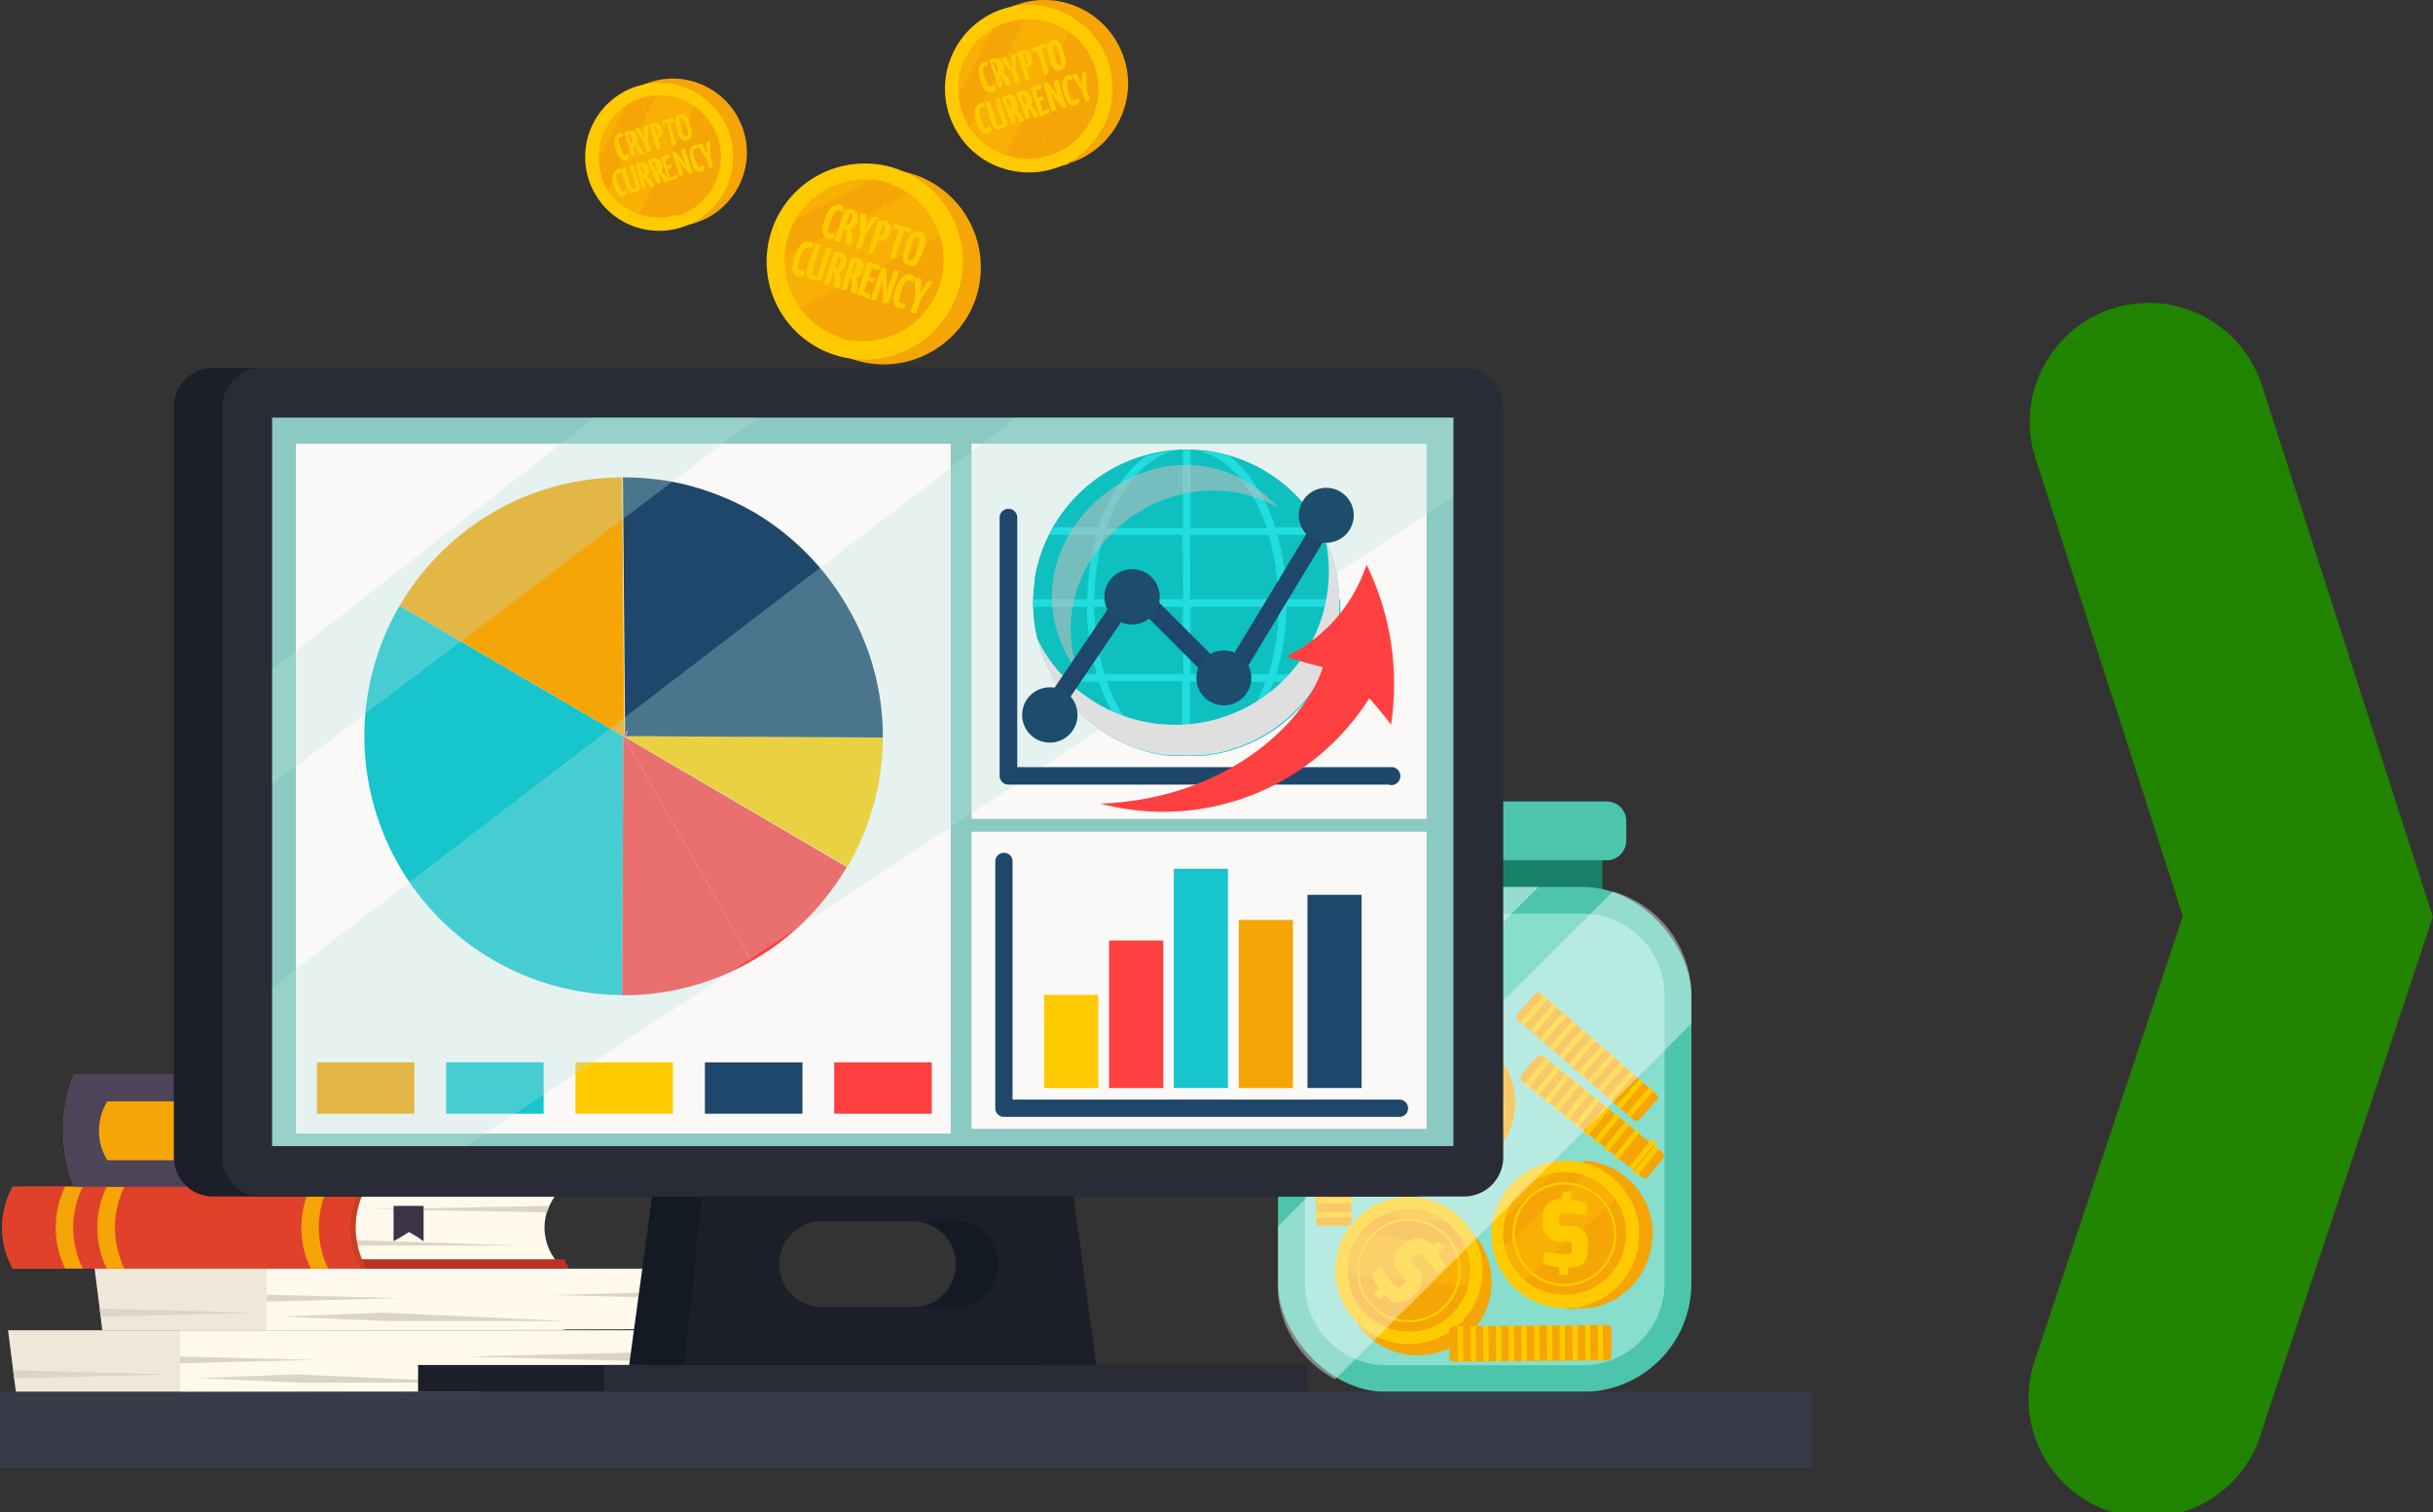 <svg xmlns="http://www.w3.org/2000/svg" xmlns:xlink="http://www.w3.org/1999/xlink" viewBox="0 0 124.01 77.1"><rect x="0" y="0" width="124.01" height="77.1" fill="#333333" stroke="none"/><defs><style>.cls-1{fill:none;}.cls-2{isolation:isolate;}.cls-3{fill:#218400;}.cls-4{fill:#bc3122;}.cls-5{fill:#fff9ed;}.cls-6{mix-blend-mode:multiply;}.cls-7{clip-path:url(#clip-path);}.cls-8{fill:#dcd4c4;}.cls-9{clip-path:url(#clip-path-2);}.cls-10{fill:#c93f24;}.cls-11{fill:#ea522d;}.cls-12{fill:#e0412b;}.cls-13{fill:#f5a505;}.cls-14{fill:#3b3346;}.cls-15{clip-path:url(#clip-path-3);}.cls-16{clip-path:url(#clip-path-4);}.cls-17{fill:#4d445a;}.cls-18{fill:#efe7d8;}.cls-19{clip-path:url(#clip-path-5);}.cls-20{clip-path:url(#clip-path-6);}.cls-21{clip-path:url(#clip-path-7);}.cls-22{clip-path:url(#clip-path-8);}.cls-23{clip-path:url(#clip-path-9);}.cls-24{clip-path:url(#clip-path-10);}.cls-25{clip-path:url(#clip-path-11);}.cls-26{clip-path:url(#clip-path-12);}.cls-27{fill:#ffca00;}.cls-28{opacity:0.3;}.cls-28,.cls-36{mix-blend-mode:screen;}.cls-29{clip-path:url(#clip-path-13);}.cls-30{fill:#198068;}.cls-31{fill:#4dc5ac;}.cls-32{fill:#87decd;}.cls-33{clip-path:url(#clip-path-14);}.cls-34{clip-path:url(#clip-path-15);}.cls-35{clip-path:url(#clip-path-16);}.cls-36{opacity:0.4;}.cls-37{clip-path:url(#clip-path-17);}.cls-38{fill:#fff;}.cls-39{clip-path:url(#clip-path-18);}.cls-40{clip-path:url(#clip-path-19);}.cls-41{fill:#1c1e29;}.cls-42{fill:#292b37;}.cls-43{fill:#141a24;}.cls-44{fill:#8acac2;}.cls-45{fill:#fbf9f7;}.cls-46{fill:#17c5cc;}.cls-47{fill:#1e476b;}.cls-48{fill:#ff4040;}.cls-49{fill:#f62f48;}.cls-50{clip-path:url(#clip-path-20);}.cls-51{fill:#b4e2df;}.cls-52{clip-path:url(#clip-path-21);}.cls-53{fill:#0ec0c0;}.cls-54{clip-path:url(#clip-path-22);}.cls-55{fill:#2dd;}.cls-56{opacity:0.59;mix-blend-mode:overlay;}.cls-57{clip-path:url(#clip-path-23);}.cls-58{fill:#bdbdbd;}.cls-59{clip-path:url(#clip-path-24);}.cls-60{fill:#dfdfdf;}.cls-61{fill:#1c4d6b;}.cls-62{fill:#383c48;}</style><clipPath id="clip-path"><rect class="cls-1" x="18.81" y="61.48" width="9.19" height="0.33"/></clipPath><clipPath id="clip-path-2"><rect class="cls-1" x="16.36" y="63.17" width="10.13" height="0.33"/></clipPath><clipPath id="clip-path-3"><rect class="cls-1" x="21.93" y="56.12" width="9.19" height="0.45"/></clipPath><clipPath id="clip-path-4"><rect class="cls-1" x="19.48" y="58.44" width="10.13" height="0.46"/></clipPath><clipPath id="clip-path-5"><rect class="cls-1" x="23.7" y="68.94" width="9.06" height="0.45"/></clipPath><clipPath id="clip-path-6"><rect class="cls-1" x="0.67" y="69.86" width="8" height="0.41"/></clipPath><clipPath id="clip-path-7"><rect class="cls-1" x="9.18" y="69.16" width="6.86" height="0.34"/></clipPath><clipPath id="clip-path-8"><rect class="cls-1" x="10.01" y="70.07" width="14.5" height="0.42"/></clipPath><clipPath id="clip-path-9"><rect class="cls-1" x="28.1" y="65.79" width="9.06" height="0.46"/></clipPath><clipPath id="clip-path-10"><rect class="cls-1" x="5.08" y="66.72" width="8" height="0.41"/></clipPath><clipPath id="clip-path-11"><rect class="cls-1" x="13.59" y="66.01" width="6.86" height="0.34"/></clipPath><clipPath id="clip-path-12"><rect class="cls-1" x="14.41" y="66.92" width="14.5" height="0.42"/></clipPath><clipPath id="clip-path-13"><rect class="cls-1" x="39.15" y="8.36" width="9.62" height="7.72"/></clipPath><clipPath id="clip-path-14"><rect class="cls-1" x="68.06" y="61.37" width="7.51" height="4.22"/></clipPath><clipPath id="clip-path-15"><rect class="cls-1" x="69.62" y="52.95" width="3.95" height="7.51"/></clipPath><clipPath id="clip-path-16"><rect class="cls-1" x="75.99" y="59.17" width="6.82" height="6.58"/></clipPath><clipPath id="clip-path-17"><rect class="cls-1" x="65.14" y="45.22" width="21.07" height="25.1"/></clipPath><clipPath id="clip-path-18"><rect class="cls-1" x="29.84" y="4.23" width="5.89" height="7.29"/></clipPath><clipPath id="clip-path-19"><rect class="cls-1" x="48.16" y="0.25" width="6.68" height="8.27"/></clipPath><clipPath id="clip-path-20"><rect class="cls-1" x="13.87" y="21.29" width="24.72" height="18.69"/></clipPath><clipPath id="clip-path-21"><rect class="cls-1" x="13.87" y="21.29" width="60.21" height="37.14"/></clipPath><clipPath id="clip-path-22"><rect class="cls-1" x="52.66" y="22.92" width="15.65" height="15.65"/></clipPath><clipPath id="clip-path-23"><rect class="cls-1" x="53.61" y="23.7" width="11.52" height="10.66"/></clipPath><clipPath id="clip-path-24"><rect class="cls-1" x="52.88" y="27.32" width="15.43" height="11.25"/></clipPath></defs><g class="cls-2"><g id="Capa_2" data-name="Capa 2"><g id="Capa_1-2" data-name="Capa 1"><path class="cls-3" d="M124,46.74,115.27,73a6.06,6.06,0,1,1-11.49-3.83l7.48-22.46-7.51-23.35a6.06,6.06,0,0,1,11.54-3.71Z"/><path class="cls-4" d="M28.78,64.2c.06.15.13.31.21.47H5.38a4.3,4.3,0,0,1,0-4.17H29a4,4,0,0,0-.21.47H6.47a2.66,2.66,0,0,0,0,3.23Z"/><path class="cls-5" d="M28.29,64.2H4.68a2.69,2.69,0,0,1,0-3.23H28.29a4.4,4.4,0,0,0-.29.51c-.05.11-.09.22-.13.33a2.7,2.7,0,0,0,.42,2.39"/><g class="cls-6"><g class="cls-7"><path class="cls-8" d="M28,61.48c-.05.11-.09.22-.13.33l-9.06-.16Z"/></g></g><g class="cls-6"><g class="cls-9"><polygon class="cls-8" points="26.49 63.5 16.36 63.5 16.36 63.17 26.49 63.5"/></g></g><path class="cls-10" d="M18.68,64.67H1A4.3,4.3,0,0,1,1,60.5H18.68a4.24,4.24,0,0,0,0,4.17"/><path class="cls-11" d="M18.37,64.67H.65a4.3,4.3,0,0,1,0-4.17H18.37a4.3,4.3,0,0,0,0,4.17"/><path class="cls-12" d="M18.37,64.67H.65a4.3,4.3,0,0,1,0-4.17H18.37a4.3,4.3,0,0,0,0,4.17"/><path class="cls-13" d="M4.22,64.67h-.9a4.77,4.77,0,0,1,0-4.17h.9a4.7,4.7,0,0,0,0,4.17"/><path class="cls-13" d="M6.34,64.67h-.9a4.77,4.77,0,0,1,0-4.17h.9a4.77,4.77,0,0,0,0,4.17"/><path class="cls-13" d="M16.73,64.67h-.89a4.77,4.77,0,0,1,0-4.17h.89a4.77,4.77,0,0,0,0,4.17"/><path class="cls-14" d="M20.06,61.48v1.8s.41-.23.79-.47a7.56,7.56,0,0,1,.74.47v-1.8H20.06Z"/><path class="cls-14" d="M31.89,59.85c.07.21.14.43.22.65H8.5a7.77,7.77,0,0,1,0-5.73H32.11c-.08.22-.15.44-.22.65H9.58a4.81,4.81,0,0,0,0,4.43Z"/><path class="cls-5" d="M31.41,59.85H7.8a4.75,4.75,0,0,1,0-4.43H31.41c-.11.24-.21.47-.29.7s-.09.3-.13.46a4.83,4.83,0,0,0,.42,3.27"/><g class="cls-6"><g class="cls-15"><path class="cls-8" d="M31.12,56.12c-.05.15-.09.3-.13.46l-9.06-.23Z"/></g></g><g class="cls-6"><g class="cls-16"><polygon class="cls-8" points="29.61 58.9 19.48 58.9 19.48 58.44 29.61 58.9"/></g></g><path class="cls-14" d="M21.79,60.5H4.07a7.87,7.87,0,0,1,0-5.73H21.79a7.87,7.87,0,0,0,0,5.73"/><path class="cls-11" d="M21.49,60.5H3.77a7.77,7.77,0,0,1,0-5.73H21.49a7.77,7.77,0,0,0,0,5.73"/><path class="cls-17" d="M21.49,60.5H3.77a7.77,7.77,0,0,1,0-5.73H21.49a7.77,7.77,0,0,0,0,5.73"/><path class="cls-13" d="M19.68,59.15H5.47a2.86,2.86,0,0,1,0-3H19.68a2.86,2.86,0,0,0,0,3"/><path class="cls-10" d="M21.58,56.4v2.47s.44-.31.86-.64a6.4,6.4,0,0,1,.81.64V56.4H21.58Z"/><polygon class="cls-18" points="24.51 70.96 0.81 70.96 0.72 70.27 0.67 69.86 0.41 67.82 9.19 67.82 24.51 70.96"/><polygon class="cls-5" points="32.88 67.82 32.76 68.94 32.69 69.39 32.45 70.89 9.19 70.96 9.19 67.82 32.88 67.82"/><g class="cls-6"><g class="cls-19"><polygon class="cls-8" points="32.76 68.94 32.69 69.39 23.7 69.16 32.76 68.94"/></g></g><g class="cls-6"><g class="cls-20"><polygon class="cls-8" points="8.67 70.07 0.72 70.27 0.67 69.86 8.67 70.07"/></g></g><g class="cls-6"><g class="cls-21"><polygon class="cls-8" points="16.04 69.33 9.19 69.5 9.19 69.16 16.04 69.33"/></g></g><g class="cls-6"><g class="cls-22"><polygon class="cls-8" points="24.51 70.49 15.31 70.49 10.01 70.26 15.11 70.07 24.51 70.49"/></g></g><polygon class="cls-18" points="28.91 67.82 5.21 67.82 5.13 67.13 5.08 66.72 4.82 64.68 13.59 64.68 28.91 67.82"/><polygon class="cls-5" points="37.28 64.68 37.16 65.79 37.09 66.25 36.85 67.75 13.59 67.82 13.59 64.68 37.28 64.68"/><g class="cls-6"><g class="cls-23"><polygon class="cls-8" points="37.16 65.79 37.09 66.25 28.1 66.02 37.16 65.79"/></g></g><g class="cls-6"><g class="cls-24"><polygon class="cls-8" points="13.07 66.92 5.13 67.13 5.08 66.72 13.07 66.92"/></g></g><g class="cls-6"><g class="cls-25"><polygon class="cls-8" points="20.45 66.18 13.59 66.36 13.59 66.01 20.45 66.18"/></g></g><g class="cls-6"><g class="cls-26"><polygon class="cls-8" points="28.91 67.35 19.71 67.35 14.41 67.12 19.51 66.92 28.91 67.35"/></g></g><path class="cls-13" d="M40.31,12.08a5,5,0,0,0,3.19,6.25l3.07-9.44a5,5,0,0,0-6.26,3.19"/><path class="cls-13" d="M49.76,15.14a4.76,4.76,0,0,1-.68,1.35,5,5,0,0,1-1.53,1.4,4.92,4.92,0,0,1-3.13.65,5.08,5.08,0,0,1-.92-.21l3.07-9.44.31.11a5,5,0,0,1,2.88,6.14"/><path class="cls-27" d="M45.65,8.59a5,5,0,1,0,3.19,6.26,5,5,0,0,0-3.19-6.26"/><path class="cls-13" d="M40.19,12a4.13,4.13,0,0,0,2.65,5.2l2.55-7.85A4.12,4.12,0,0,0,40.19,12"/><path class="cls-13" d="M45.39,9.39l-2.55,7.85a4.13,4.13,0,0,0,2.55-7.85"/><path class="cls-27" d="M43,10.68a.54.54,0,0,1-.09.15.19.19,0,0,0-.11-.08c-.14-.05-.3,0-.48.55s-.11.55,0,.6a.5.5,0,0,0,.2,0,.33.33,0,0,1,0,.17c0,.11-.17.15-.36.08s-.35-.26-.14-.94.57-.84.79-.77.21.15.18.22"/><path class="cls-27" d="M43.39,10.67c.3.1.44.26.31.65a.57.57,0,0,1-.32.4,1.27,1.27,0,0,1,0,.76s0,0-.16,0l-.16-.06a1.21,1.21,0,0,0,.06-.7H43l-.19.6s0,0-.29,0l.54-1.64a0,0,0,0,1,.06,0Zm-.27.79.05,0c.08,0,.15,0,.23-.27s.05-.26,0-.29l-.06,0Z"/><path class="cls-27" d="M43.9,12.66s0,.05-.28,0l.22-.7V10.87s0,0,.32.06l0,.34c0,.12-.06.37-.08.49a4.66,4.66,0,0,1,.22-.45l.15-.25s0,0,.3,0l-.61.88Z"/><path class="cls-27" d="M45.06,11.22c.31.1.44.25.31.65s-.41.46-.63.39h0l-.2.61c0,.05,0,.05-.28,0l.53-1.64s0,0,.06,0h0Zm-.21.8c.08,0,.14,0,.23-.28s0-.25,0-.27l-.07,0L44.8,12Z"/><path class="cls-27" d="M46.46,11.67l-.06.2s0,.05-.07,0l-.26-.09-.45,1.39s0,0-.28,0l.47-1.44-.3-.1.07-.2s0,0,.06,0Z"/><path class="cls-27" d="M46.9,11.79c.31.1.37.32.15,1s-.43.84-.74.74-.38-.31-.15-1,.43-.82.74-.71m-.49,1.45c.12,0,.2-.12.34-.55s.18-.59,0-.63-.2.12-.36.6-.15.54,0,.58"/><path class="cls-27" d="M41.44,12.55a.54.54,0,0,1-.09.15.19.19,0,0,0-.11-.08c-.14,0-.3,0-.47.55s-.12.56,0,.6a.5.5,0,0,0,.2,0A.33.33,0,0,1,41,14c0,.12-.17.14-.35.09s-.36-.27-.14-1,.56-.84.78-.77.21.15.18.22"/><path class="cls-27" d="M41.43,13.78c0,.16,0,.24.08.28a.28.28,0,0,0,.15,0l.45-1.39s0,0,.29,0l-.53,1.62a.81.81,0,0,1-.44,0c-.38-.12-.36-.36-.28-.63l.39-1.18c0-.05,0-.05.29,0Z"/><path class="cls-27" d="M42.8,12.86c.3.1.44.26.31.65a.57.57,0,0,1-.32.4,1.23,1.23,0,0,1,0,.75c0,.05,0,.06-.16,0l-.16-.06a1.25,1.25,0,0,0,.06-.71h-.07l-.19.6c0,.05,0,.05-.29,0l.54-1.64a0,0,0,0,1,.06,0Zm-.26.79h.05c.07,0,.14,0,.22-.26s0-.26,0-.29l-.06,0Z"/><path class="cls-27" d="M43.66,13.14c.3.1.43.25.31.65a.59.59,0,0,1-.32.4,1.18,1.18,0,0,1,0,.75c0,.05,0,.06-.15,0l-.16-.06a1.35,1.35,0,0,0,.06-.71h-.07l-.19.61c0,.05,0,0-.29,0l.54-1.64a0,0,0,0,1,.06,0Zm-.27.78,0,0c.08,0,.15,0,.23-.26s0-.27,0-.29l-.06,0Z"/><path class="cls-27" d="M44.38,15c-.07.22-.08.24-.12.22L43.69,15l.53-1.65a.06.06,0,0,1,.07,0l.58.19c-.07.22-.08.24-.13.22l-.31-.1-.13.42.29.09c-.07.21-.08.25-.12.23l-.25-.08-.18.56Z"/><path class="cls-27" d="M45.55,13.81c0-.05,0-.05.29,0l-.54,1.64a0,0,0,0,1-.06,0L45,15.45l0-.73a4,4,0,0,1,0-.59c0,.2-.1.42-.14.57l-.19.58c0,.05,0,.05-.29,0l.54-1.65a0,0,0,0,1,.06,0l.21.07,0,.72a5.33,5.33,0,0,1,0,.56,4.86,4.86,0,0,1,.14-.55Z"/><path class="cls-27" d="M46.61,14.23a.54.54,0,0,1-.09.15.23.23,0,0,0-.12-.09c-.13,0-.3,0-.47.56s-.12.55,0,.6a.47.47,0,0,0,.2,0,.52.52,0,0,1,0,.17c0,.11-.17.14-.35.08s-.36-.26-.14-.94.57-.84.78-.77.21.14.19.22"/><path class="cls-27" d="M46.7,15.94c0,.05,0,.05-.29,0l.23-.69V14.15s0,0,.32.06l0,.34a3.58,3.58,0,0,1-.08.49,4.78,4.78,0,0,1,.23-.45l.14-.24s0,0,.3,0l-.61.89Z"/><g class="cls-28"><g class="cls-29"><path class="cls-27" d="M44.47,8.36,39.9,10.68a5.69,5.69,0,0,0-.5,1.09l6.24-3.18a4.85,4.85,0,0,0-1.17-.23"/><path class="cls-27" d="M47.2,9.42l-8.05,4.1A5.06,5.06,0,0,0,40,16.08l8.79-4.48A5,5,0,0,0,47.2,9.42"/></g></g><rect class="cls-30" x="69.69" y="42.32" width="11.98" height="3.82"/><rect class="cls-31" x="65.14" y="45.22" width="21.07" height="25.74" rx="5.53"/><path class="cls-32" d="M70.67,46.58h10a4.17,4.17,0,0,1,4.17,4.17V65.43a4.17,4.17,0,0,1-4.17,4.17h-10a4.16,4.16,0,0,1-4.16-4.16V50.75A4.17,4.17,0,0,1,70.67,46.58Z"/><path class="cls-13" d="M69.9,62.42a3.76,3.76,0,0,0-.54,5.29L75.18,63a3.75,3.75,0,0,0-5.28-.55"/><path class="cls-13" d="M74.64,68.25a3.78,3.78,0,0,1-1,.58,4,4,0,0,1-1.55.26,3.72,3.72,0,0,1-2.25-.88,3.94,3.94,0,0,1-.5-.5L75.18,63a1.56,1.56,0,0,1,.16.2,3.76,3.76,0,0,1-.7,5.08"/><path class="cls-27" d="M74.72,62.4a3.75,3.75,0,1,0-.54,5.28,3.75,3.75,0,0,0,.54-5.28"/><path class="cls-13" d="M69.84,62.35a3.12,3.12,0,0,0-.45,4.39l4.84-3.94a3.11,3.11,0,0,0-4.39-.45"/><path class="cls-13" d="M74.23,62.8l-4.84,3.94a3.12,3.12,0,1,0,4.84-3.94"/><path class="cls-27" d="M69.76,66.44a2.65,2.65,0,1,1,3.72.39,2.65,2.65,0,0,1-3.72-.39m4-3.27a2.53,2.53,0,1,0-.37,3.57,2.55,2.55,0,0,0,.37-3.57"/><path class="cls-27" d="M71.73,63.35a.83.83,0,0,1,1.28.16l.32-.25.27.35-.31.25a3.1,3.1,0,0,1,.4.72l-.46.37c-.16-.24-.46-.64-.6-.82s-.27-.3-.47-.14l-.09.07c-.16.13-.17.25,0,.44l.23.29A.82.82,0,0,1,72.08,66l-.15.12A.84.84,0,0,1,70.59,66l-.3.23L70,65.93l.3-.24a3,3,0,0,1-.4-.73l.46-.37c.11.15.37.53.64.87.13.15.26.24.42.12l.1-.09c.13-.1.18-.2,0-.38l-.23-.28a.85.85,0,0,1,.17-1.29Z"/><g class="cls-28"><g class="cls-33"><path class="cls-27" d="M74.07,61.77l-3.86-.4a4.4,4.4,0,0,0-.76.48l5.27.55a4.28,4.28,0,0,0-.65-.63"/><path class="cls-27" d="M75.37,63.56l-6.8-.7a3.84,3.84,0,0,0-.51,2l7.41.77a3.83,3.83,0,0,0-.1-2"/></g></g><path class="cls-13" d="M70.69,58.73A3.75,3.75,0,0,0,76,59l-5-5.57a3.75,3.75,0,0,0-.27,5.3"/><path class="cls-13" d="M76.26,53.7a3.65,3.65,0,0,1,.63.95,3.79,3.79,0,0,1,.34,1.54,3.71,3.71,0,0,1-.76,2.29A4,4,0,0,1,76,59l-5-5.58.19-.16a3.75,3.75,0,0,1,5.11.43"/><path class="cls-27" d="M70.42,53.92a3.75,3.75,0,1,0,5.3.27,3.75,3.75,0,0,0-5.3-.27"/><path class="cls-13" d="M70.61,58.8A3.13,3.13,0,0,0,75,59l-4.19-4.63a3.13,3.13,0,0,0-.23,4.41"/><path class="cls-13" d="M70.84,54.39,75,59a3.12,3.12,0,0,0-4.19-4.63"/><path class="cls-27" d="M74.71,58.67a2.65,2.65,0,1,1,.19-3.74,2.64,2.64,0,0,1-.19,3.74m-3.47-3.84a2.53,2.53,0,1,0,3.57.18,2.53,2.53,0,0,0-3.57-.18"/><path class="cls-27" d="M71.52,56.86a.83.83,0,0,1,.09-1.29l-.26-.3.33-.29.27.3a2.91,2.91,0,0,1,.69-.44l.4.45c-.23.17-.61.48-.79.64s-.28.28-.11.47l.07.09c.14.15.25.15.44,0l.28-.24a.82.82,0,0,1,1.25.14l.13.14a.85.85,0,0,1,0,1.35l.25.29-.33.29-.26-.29a2.25,2.25,0,0,1-.7.44l-.39-.44c.14-.11.51-.39.83-.68.15-.13.23-.27.1-.42l-.09-.1c-.11-.13-.22-.17-.39,0l-.27.24a.84.84,0,0,1-1.29-.1Z"/><g class="cls-28"><g class="cls-34"><path class="cls-27" d="M69.82,54.61l-.2,3.87a3.67,3.67,0,0,0,.52.74l.27-5.3a3.48,3.48,0,0,0-.59.69"/><path class="cls-27" d="M71.54,53.22,71.2,60a3.71,3.71,0,0,0,2,.41L73.57,53a3.71,3.71,0,0,0-2,.21"/></g></g><path class="cls-13" d="M76.72,62.76a3.76,3.76,0,0,0,3.54,4l.41-7.5a3.74,3.74,0,0,0-4,3.54"/><path class="cls-13" d="M84.21,63.17A3.76,3.76,0,0,1,81,66.69a4.18,4.18,0,0,1-.71,0l.41-7.5.26,0a3.75,3.75,0,0,1,3.28,3.93"/><path class="cls-27" d="M80,59.18a3.76,3.76,0,1,0,3.54,4,3.75,3.75,0,0,0-3.54-4"/><path class="cls-13" d="M76.62,62.75A3.11,3.11,0,0,0,79.56,66l.35-6.23a3.11,3.11,0,0,0-3.29,2.94"/><path class="cls-13" d="M79.91,59.81,79.56,66a3.12,3.12,0,1,0,.35-6.23"/><path class="cls-27" d="M79.59,65.57a2.65,2.65,0,1,1,2.79-2.5,2.65,2.65,0,0,1-2.79,2.5m.29-5.17a2.53,2.53,0,1,0,2.39,2.67,2.53,2.53,0,0,0-2.39-2.67"/><path class="cls-27" d="M78.64,62a.82.82,0,0,1,1-.84l0-.4.44,0,0,.41a2.77,2.77,0,0,1,.8.19l0,.59-1-.11c-.27,0-.4,0-.41.25v.12c0,.2.06.29.31.3l.37,0a.82.82,0,0,1,.78,1v.2c0,.79-.53.94-1,.91l0,.38-.45,0,0-.39a2.68,2.68,0,0,1-.81-.19l0-.59c.19,0,.65.08,1.08.11.2,0,.35,0,.37-.23v-.13c0-.17,0-.27-.27-.29l-.36,0a.84.84,0,0,1-.84-1Z"/><g class="cls-28"><g class="cls-35"><path class="cls-27" d="M79,59.24l-2.88,2.58a3.69,3.69,0,0,0-.16.89l4-3.53a3.46,3.46,0,0,0-.91.06"/><path class="cls-27" d="M81.24,59.48,76.15,64a3.82,3.82,0,0,0,1.11,1.71l5.55-5a3.74,3.74,0,0,0-1.57-1.29"/></g></g><path class="cls-13" d="M67.23,54.23h1.34a.24.24,0,0,1,.24.23l.07,7.81a.24.24,0,0,1-.23.24H67.31a.23.23,0,0,1-.23-.23L67,54.46a.23.23,0,0,1,.23-.23"/><polygon class="cls-27" points="67.07 61.81 68.88 61.79 68.88 62.06 67.08 62.08 67.07 61.81"/><rect class="cls-27" x="67.07" y="61.15" width="1.8" height="0.27" transform="matrix(1, -0.01, 0.01, 1, -0.54, 0.61)"/><rect class="cls-27" x="67.06" y="60.5" width="1.8" height="0.27" transform="translate(-0.63 0.72) rotate(-0.6)"/><polygon class="cls-27" points="67.06 59.86 68.86 59.84 68.86 60.11 67.06 60.13 67.06 59.86"/><polygon class="cls-27" points="67.05 59.21 68.85 59.2 68.85 59.46 67.05 59.48 67.05 59.21"/><polygon class="cls-27" points="67.04 58.57 68.84 58.55 68.85 58.82 67.05 58.83 67.04 58.57"/><polygon class="cls-27" points="68.84 57.9 68.84 58.16 67.04 58.18 67.03 57.92 68.84 57.9"/><rect class="cls-27" x="67.03" y="57.26" width="1.8" height="0.27" transform="translate(-0.84 1.01) rotate(-0.85)"/><polygon class="cls-27" points="68.83 56.6 68.83 56.87 67.03 56.88 67.02 56.62 68.83 56.6"/><polygon class="cls-27" points="68.82 55.95 68.82 56.22 67.02 56.23 67.02 55.97 68.82 55.95"/><polygon class="cls-27" points="68.81 55.3 68.82 55.57 67.01 55.59 67.01 55.32 68.81 55.3"/><polygon class="cls-27" points="68.81 54.65 68.81 54.92 67 54.94 67 54.67 68.81 54.65"/><path class="cls-13" d="M84.45,56.07l-.88,1a.23.23,0,0,1-.33,0L77.35,52a.25.25,0,0,1,0-.33l.89-1a.22.22,0,0,1,.32,0l5.89,5.14a.23.23,0,0,1,0,.32"/><rect class="cls-27" x="77.3" y="51.38" width="1.8" height="0.27" transform="translate(-12.03 76.56) rotate(-48.89)"/><polygon class="cls-27" points="79.38 51.34 78.2 52.7 78 52.53 79.18 51.17 79.38 51.34"/><polygon class="cls-27" points="79.87 51.77 78.69 53.13 78.49 52.95 79.67 51.6 79.87 51.77"/><polygon class="cls-27" points="80.36 52.2 79.17 53.56 78.97 53.38 80.16 52.02 80.36 52.2"/><rect class="cls-27" x="79.25" y="53.08" width="1.8" height="0.27" transform="translate(-12.63 78.66) rotate(-48.91)"/><rect class="cls-27" x="79.74" y="53.51" width="1.8" height="0.27" transform="translate(-12.81 79.07) rotate(-48.85)"/><polygon class="cls-27" points="80.64 54.84 80.44 54.66 81.63 53.3 81.83 53.48 80.64 54.84"/><polygon class="cls-27" points="81.13 55.26 80.93 55.09 82.11 53.73 82.32 53.9 81.13 55.26"/><rect class="cls-27" x="81.21" y="54.79" width="1.8" height="0.27" transform="translate(-13.31 80.5) rotate(-48.78)"/><rect class="cls-27" x="81.7" y="55.22" width="1.8" height="0.27" transform="translate(-13.38 81.32) rotate(-48.96)"/><rect class="cls-27" x="82.19" y="55.64" width="1.8" height="0.27" transform="translate(-13.46 82.11) rotate(-49.13)"/><polygon class="cls-27" points="83.09 56.97 82.89 56.79 84.07 55.43 84.27 55.61 83.09 56.97"/><path class="cls-13" d="M77.5,54.86l.84-1a.23.23,0,0,1,.32,0l6.09,4.9a.23.23,0,0,1,0,.32L84,60a.23.23,0,0,1-.32,0l-6.1-4.89a.22.22,0,0,1,0-.32"/><rect class="cls-27" x="83.02" y="59.02" width="1.8" height="0.27" transform="translate(-14.76 87.53) rotate(-51.22)"/><rect class="cls-27" x="82.52" y="58.62" width="1.8" height="0.27" transform="matrix(0.63, -0.78, 0.78, 0.63, -14.65, 86.9)"/><polygon class="cls-27" points="82.25 58.96 83.38 57.56 83.58 57.72 82.45 59.13 82.25 58.96"/><polygon class="cls-27" points="81.74 58.56 82.87 57.15 83.08 57.32 81.95 58.72 81.74 58.56"/><rect class="cls-27" x="81" y="57.4" width="1.8" height="0.27" transform="translate(-14.23 85.38) rotate(-51.24)"/><polygon class="cls-27" points="80.73 57.74 81.86 56.34 82.07 56.51 80.94 57.91 80.73 57.74"/><polygon class="cls-27" points="81.35 55.93 81.56 56.1 80.43 57.5 80.22 57.34 81.35 55.93"/><rect class="cls-27" x="79.48" y="56.18" width="1.8" height="0.27" transform="translate(-13.81 83.89) rotate(-51.33)"/><rect class="cls-27" x="78.98" y="55.77" width="1.8" height="0.27" transform="translate(-13.82 82.86) rotate(-51.04)"/><polygon class="cls-27" points="79.83 54.71 80.04 54.88 78.91 56.28 78.7 56.12 79.83 54.71"/><rect class="cls-27" x="77.96" y="54.96" width="1.8" height="0.27" transform="translate(-13.54 81.85) rotate(-51.09)"/><polygon class="cls-27" points="78.82 53.9 79.03 54.07 77.9 55.47 77.69 55.3 78.82 53.9"/><path class="cls-13" d="M82.14,67.77v1.35a.23.23,0,0,1-.23.23l-7.81.07a.23.23,0,0,1-.23-.23V67.85a.22.22,0,0,1,.22-.23l7.82-.07a.22.22,0,0,1,.23.22"/><polygon class="cls-27" points="74.57 67.61 74.58 69.42 74.32 69.42 74.3 67.62 74.57 67.61"/><polygon class="cls-27" points="75.22 67.61 75.23 69.41 74.97 69.41 74.95 67.61 75.22 67.61"/><polygon class="cls-27" points="75.86 67.6 75.88 69.4 75.61 69.41 75.59 67.61 75.86 67.6"/><polygon class="cls-27" points="76.51 67.6 76.53 69.4 76.26 69.4 76.24 67.6 76.51 67.6"/><polygon class="cls-27" points="77.16 67.59 77.18 69.39 76.91 69.39 76.89 67.59 77.16 67.59"/><polygon class="cls-27" points="77.81 67.58 77.82 69.39 77.56 69.39 77.54 67.59 77.81 67.58"/><rect class="cls-27" x="78.2" y="67.58" width="0.27" height="1.8" transform="translate(-0.77 0.89) rotate(-0.65)"/><polygon class="cls-27" points="79.13 69.37 78.86 69.38 78.84 67.57 79.11 67.57 79.13 69.37"/><polygon class="cls-27" points="79.77 69.37 79.5 69.37 79.49 67.57 79.76 67.56 79.77 69.37"/><polygon class="cls-27" points="80.42 69.36 80.16 69.36 80.14 67.56 80.41 67.56 80.42 69.36"/><polygon class="cls-27" points="81.07 69.36 80.81 69.36 80.79 67.55 81.05 67.55 81.07 69.36"/><polygon class="cls-27" points="81.72 69.35 81.45 69.35 81.44 67.55 81.7 67.55 81.72 69.35"/><path class="cls-31" d="M81.89,43.86H69.46a1,1,0,0,1-1-1v-1a1,1,0,0,1,1-1H81.89a1,1,0,0,1,1,1v1a1,1,0,0,1-1,1"/><g class="cls-36"><g class="cls-37"><polygon class="cls-38" points="74.93 45.22 65.14 55.01 65.14 58.49 78.41 45.22 74.93 45.22"/><path class="cls-38" d="M86.21,50.75a5.52,5.52,0,0,0-4-5.3l-17.1,17.1v2.88a5.53,5.53,0,0,0,2.94,4.89L86.21,52.19Z"/></g></g><path class="cls-13" d="M30.7,8.91a3.78,3.78,0,0,0,4.73,2.46L33.16,4.18A3.78,3.78,0,0,0,30.7,8.91"/><path class="cls-13" d="M37.89,6.64a3.75,3.75,0,0,1,.18,1.13,3.84,3.84,0,0,1-.33,1.54,3.8,3.8,0,0,1-1.65,1.78,4.84,4.84,0,0,1-.66.28L33.16,4.18l.25-.07a3.78,3.78,0,0,1,4.48,2.53"/><path class="cls-27" d="M32.47,4.4a3.77,3.77,0,1,0,4.72,2.46A3.76,3.76,0,0,0,32.47,4.4"/><path class="cls-13" d="M30.61,8.94a3.13,3.13,0,0,0,3.93,2L32.66,5a3.15,3.15,0,0,0-2,3.94"/><path class="cls-13" d="M32.66,5l1.88,6a3.13,3.13,0,0,0-1.88-6"/><path class="cls-27" d="M31.75,6.86a.3.3,0,0,1,0,.13.14.14,0,0,0-.11,0c-.1,0-.17.15,0,.55s.18.39.28.36A.32.32,0,0,0,32,7.83a.3.3,0,0,1,.07.11c0,.09,0,.16-.18.21s-.34,0-.5-.53,0-.76.14-.82.19,0,.21.06"/><path class="cls-27" d="M32,6.68c.23-.07.38,0,.47.27a.42.42,0,0,1,0,.39.9.9,0,0,1,.33.47s0,.05-.1.08l-.12,0a.92.92,0,0,0-.27-.46h-.05l.14.46s0,0-.19.11l-.39-1.25s0,0,0,0Zm.18.61,0,0c.06,0,.08-.07,0-.26s-.08-.18-.14-.16H32Z"/><path class="cls-27" d="M33.18,7.68s0,0-.2.1l-.16-.52-.46-.66s0,0,.22-.1l.13.22c0,.08.13.26.17.34,0-.09-.05-.28-.06-.38l0-.21s0,0,.21-.11v.82Z"/><path class="cls-27" d="M33.26,6.28c.23-.07.38,0,.48.27s-.05.46-.22.52h0l.15.46s0,0-.19.1l-.4-1.25s0,0,0,0h0Zm.22.59c.06,0,.09-.07,0-.28s-.08-.16-.14-.15l0,0,.13.42Z"/><path class="cls-27" d="M34.33,6l0,.15s0,0,0,.05l-.2.06.34,1.06s0,0-.2.1L34,6.27l-.23.07,0-.15a0,0,0,0,1,0-.05Z"/><path class="cls-27" d="M34.65,5.82c.23-.07.37,0,.53.55s.1.71-.14.78-.37,0-.54-.56-.09-.69.15-.77M35,6.94c.09,0,.07-.17,0-.49S34.8,6,34.71,6s-.08.16,0,.52.14.41.24.38"/><path class="cls-27" d="M31.61,8.7a.2.2,0,0,1,0,.13h-.11c-.1,0-.17.15,0,.55s.17.4.27.36a.26.26,0,0,0,.14-.07l.06.11c0,.09,0,.16-.18.21s-.34,0-.5-.52,0-.77.14-.82.19,0,.21,0"/><path class="cls-27" d="M32.15,9.47c0,.12.07.17.17.14l.1-.06-.33-1.06s0,0,.19-.1l.39,1.23a.6.6,0,0,1-.29.17c-.29.09-.38-.06-.45-.26l-.28-.9s0,0,.2-.1Z"/><path class="cls-27" d="M32.59,8.29c.23-.07.38,0,.47.27A.42.42,0,0,1,33,9a.9.9,0,0,1,.33.47s0,.05-.1.08l-.12,0a.92.92,0,0,0-.27-.46h-.05l.14.45s0,0-.19.11L32.39,8.4s0,0,0-.05Zm.18.61,0,0c.06,0,.08-.07,0-.26s-.08-.18-.14-.16h0Z"/><path class="cls-27" d="M33.24,8.09c.23-.08.38,0,.48.26a.49.49,0,0,1,0,.39,1,1,0,0,1,.32.47s0,0-.09.08l-.12,0a1,1,0,0,0-.28-.46l0,0h0l.15.46s0,0-.2.1L33,8.19a0,0,0,0,1,0,0Zm.18.6h0c.06,0,.08-.07,0-.27s-.08-.18-.14-.16l-.05,0Z"/><path class="cls-27" d="M34.49,8.91c.06.17.06.18,0,.19l-.43.13L33.69,8s0,0,0,0l.44-.14c.05.16.06.18,0,.19l-.24.08.1.31.23-.07c0,.15,0,.19,0,.2l-.19.06.13.42Z"/><path class="cls-27" d="M34.7,7.67s0,0,.2-.11l.39,1.25s0,0,0,0l-.16.05-.35-.43a1.76,1.76,0,0,1-.24-.38l.16.42.13.44s0,0-.19.11l-.39-1.25s0,0,0-.05l.16,0,.35.42a2.12,2.12,0,0,1,.23.35,4,4,0,0,1-.15-.4Z"/><path class="cls-27" d="M35.54,7.46a.31.31,0,0,1,0,.13h-.11c-.1,0-.17.15,0,.55s.18.4.28.37a.32.32,0,0,0,.13-.08.41.41,0,0,1,.07.11c0,.09,0,.17-.18.21s-.34,0-.5-.52,0-.77.14-.82.19,0,.21,0"/><path class="cls-27" d="M36.35,8.48s0,0-.19.1L36,8.05l-.46-.65s0,0,.23-.11l.13.23c0,.08.13.26.16.34,0-.09,0-.28-.06-.38l0-.21s0,0,.21-.11V8Z"/><g class="cls-28"><g class="cls-39"><path class="cls-27" d="M31.63,4.78,29.84,8.23a4.07,4.07,0,0,0,.16.89L32.46,4.4a3.91,3.91,0,0,0-.83.38"/><path class="cls-27" d="M33.79,4.23l-3.16,6.08a3.71,3.71,0,0,0,1.64,1.21l3.45-6.64a3.66,3.66,0,0,0-1.93-.65"/></g></g><path class="cls-13" d="M49.15,5.56a4.26,4.26,0,0,0,5.36,2.79L51.94.2a4.27,4.27,0,0,0-2.79,5.36"/><path class="cls-13" d="M57.3,3a4.11,4.11,0,0,1,.2,1.28A4.28,4.28,0,0,1,55.26,8a3.58,3.58,0,0,1-.75.31L51.94.2l.28-.08A4.27,4.27,0,0,1,57.3,3"/><path class="cls-27" d="M51.15.45a4.27,4.27,0,1,0,5.36,2.79A4.27,4.27,0,0,0,51.15.45"/><path class="cls-13" d="M49,5.6A3.56,3.56,0,0,0,53.5,7.92L51.36,1.14A3.55,3.55,0,0,0,49,5.6"/><path class="cls-13" d="M51.36,1.14,53.5,7.92a3.55,3.55,0,1,0-2.14-6.78"/><path class="cls-27" d="M50.33,3.24a.26.26,0,0,1,0,.15.16.16,0,0,0-.12,0c-.11,0-.19.16,0,.62s.19.45.31.41a.42.42,0,0,0,.15-.08.41.41,0,0,1,.08.13c0,.09-.05.18-.21.23s-.38,0-.57-.59,0-.87.17-.93.21,0,.23.06"/><path class="cls-27" d="M50.6,3c.27-.08.44,0,.54.3a.46.46,0,0,1,0,.44,1,1,0,0,1,.37.54s0,0-.11.09l-.13,0a1.05,1.05,0,0,0-.32-.52h0l.16.52s0,0-.21.12l-.45-1.42a.05.05,0,0,1,0-.06Zm.21.69,0,0c.06,0,.09-.08,0-.3s-.1-.21-.16-.19l-.06,0Z"/><path class="cls-27" d="M52,4.17s0,0-.22.12l-.18-.6L51,3s0,0,.26-.12l.14.25a3.49,3.49,0,0,1,.19.39c0-.1,0-.32-.06-.43l0-.24s0,0,.24-.12V3.6Z"/><path class="cls-27" d="M52.05,2.59c.26-.09.43,0,.54.3s-.05.53-.25.59h0l.17.53s0,0-.22.11L51.82,2.7s0,0,0-.05h0Zm.25.67c.07,0,.09-.09,0-.32s-.09-.19-.16-.17l0,0,.15.48Z"/><path class="cls-27" d="M53.26,2.2l.05.18s0,0,0,.05l-.22.07.38,1.21s0,0-.22.11l-.39-1.24-.25.08-.06-.18s0,0,0,0Z"/><path class="cls-27" d="M53.62,2.07c.27-.09.42,0,.6.61s.12.81-.15.9-.42,0-.61-.65-.11-.78.16-.86M54,3.33c.1,0,.08-.19,0-.56s-.17-.5-.28-.46-.08.18.05.59.16.46.27.43"/><path class="cls-27" d="M50.18,5.33a.86.86,0,0,1,0,.15.17.17,0,0,0-.12,0c-.12,0-.2.17-.06.62s.2.45.31.42a.48.48,0,0,0,.16-.09.76.76,0,0,1,.07.13c0,.1,0,.18-.21.23s-.38,0-.57-.59,0-.87.17-.93.22,0,.24.06"/><path class="cls-27" d="M50.78,6.2c0,.14.09.19.2.16a.23.23,0,0,0,.11-.07l-.37-1.2s0,0,.22-.11l.44,1.4a.83.83,0,0,1-.33.19c-.33.1-.44-.07-.51-.3l-.32-1s0,0,.23-.12Z"/><path class="cls-27" d="M51.28,4.87c.27-.09.44,0,.54.3a.46.46,0,0,1,0,.44,1,1,0,0,1,.37.53s0,.06-.11.09l-.13,0a1.07,1.07,0,0,0-.32-.52h0l.16.52s0,0-.21.11L51.06,5s0,0,0-.06Zm.21.68h0c.06,0,.09-.08,0-.3s-.09-.21-.16-.19l-.06,0Z"/><path class="cls-27" d="M52,4.63c.27-.08.44,0,.55.31a.46.46,0,0,1,0,.43,1.09,1.09,0,0,1,.37.54s0,0-.1.09l-.14,0a1,1,0,0,0-.32-.53l0,0h0l.16.52s0,0-.21.12L51.8,4.75a0,0,0,0,1,0,0Zm.21.69.05,0c.06,0,.09-.08,0-.29s-.09-.21-.16-.19l-.06,0Z"/><path class="cls-27" d="M53.45,5.56c.06.2.06.21,0,.22L53,5.94l-.45-1.42a.05.05,0,0,1,0-.06l.5-.16c.06.19.06.21,0,.23l-.27.08.11.36.26-.08c.05.17.07.21,0,.22L53,5.18l.15.48Z"/><path class="cls-27" d="M53.69,4.16s0,0,.22-.12l.44,1.42a0,0,0,0,1,0,0l-.18.06-.39-.49a4,4,0,0,1-.28-.43c.07.17.14.35.18.48l.16.5s0,0-.22.11l-.44-1.41a0,0,0,0,1,0-.06l.19-.06.39.48A2.85,2.85,0,0,1,54,5.1a4.51,4.51,0,0,1-.17-.46Z"/><path class="cls-27" d="M54.64,3.92a.86.86,0,0,1,0,.15.24.24,0,0,0-.12,0c-.12,0-.2.17-.06.63s.2.45.31.41A.48.48,0,0,0,54.94,5a.42.42,0,0,1,.07.12c0,.1,0,.19-.21.24s-.38,0-.57-.6,0-.87.17-.93.22,0,.24.06"/><path class="cls-27" d="M55.56,5.08s0,0-.22.11l-.19-.59-.52-.75s0,0,.25-.12L55,4c0,.09.15.29.19.38A2.83,2.83,0,0,1,55.15,4l0-.25c0-.05,0-.05.23-.12l0,.93Z"/><g class="cls-28"><g class="cls-40"><path class="cls-27" d="M50.2.88l-2,3.91a5,5,0,0,0,.19,1L51.14.45a4.23,4.23,0,0,0-.94.43"/><path class="cls-27" d="M52.65.26,49.06,7.15a4.3,4.3,0,0,0,1.86,1.38L54.85,1a4.31,4.31,0,0,0-2.2-.73"/></g></g><rect class="cls-41" x="21.31" y="69.59" width="35.84" height="1.37"/><rect class="cls-42" x="30.8" y="69.59" width="35.84" height="1.37"/><path class="cls-43" d="M50.34,43.31H35.64L32.07,69.59h21ZM48.08,66a2.19,2.19,0,0,1-1.55.65H39.89a2.19,2.19,0,0,1-1.55-3.75,2.15,2.15,0,0,1,1.55-.64h6.64a2.2,2.2,0,0,1,2.19,2.19A2.23,2.23,0,0,1,48.08,66"/><path class="cls-41" d="M52.31,43.31H37.61L34.88,69.59h21ZM50.25,66a2.19,2.19,0,0,1-1.55.65H42.06a2.2,2.2,0,1,1,0-4.39H48.7A2.19,2.19,0,0,1,50.25,66"/><path class="cls-41" d="M10.86,61H72.14a2,2,0,0,0,2-2V20.76a2,2,0,0,0-2-2H10.86a2,2,0,0,0-2,2V59a2,2,0,0,0,2,2"/><path class="cls-42" d="M13.33,61H74.62a2,2,0,0,0,2-2V20.76a2,2,0,0,0-2-2H13.33a2,2,0,0,0-2,2V59a2,2,0,0,0,2,2"/><rect class="cls-44" x="13.87" y="21.29" width="60.21" height="37.14"/><rect class="cls-45" x="15.08" y="22.62" width="33.38" height="35.17"/><rect class="cls-13" x="16.15" y="54.16" width="4.97" height="2.62"/><rect class="cls-46" x="22.74" y="54.16" width="4.97" height="2.62"/><rect class="cls-27" x="29.33" y="54.16" width="4.97" height="2.62"/><rect class="cls-47" x="35.93" y="54.16" width="4.97" height="2.62"/><rect class="cls-48" x="42.52" y="54.16" width="4.97" height="2.62"/><rect class="cls-45" x="49.52" y="22.62" width="23.19" height="19.13"/><rect class="cls-45" x="49.52" y="42.4" width="23.19" height="15.15"/><rect class="cls-27" x="53.22" y="50.72" width="2.76" height="4.75"/><rect class="cls-48" x="56.53" y="47.95" width="2.76" height="7.52"/><rect class="cls-46" x="59.83" y="44.29" width="2.76" height="11.18"/><rect class="cls-13" x="63.14" y="46.9" width="2.76" height="8.57"/><rect class="cls-47" x="66.64" y="45.62" width="2.76" height="9.85"/><path class="cls-47" d="M71.33,56.94H51.17a.44.44,0,0,1-.44-.44V43.92a.44.44,0,0,1,.44-.44.43.43,0,0,1,.44.44V56.06H71.33a.44.44,0,0,1,.44.44.44.44,0,0,1-.44.44"/><path class="cls-46" d="M31.77,37.53l-.06,13.2A13.2,13.2,0,0,1,20.37,30.88Z"/><path class="cls-48" d="M31.77,37.53,38.31,49a13.06,13.06,0,0,1-6.6,1.74Z"/><path class="cls-48" d="M31.77,37.53,38.31,49a13.21,13.21,0,0,0,4.85-4.8Z"/><path class="cls-27" d="M45,37.59a13.28,13.28,0,0,1-1.8,6.6l-11.4-6.66Z"/><path class="cls-13" d="M25.22,26.07a13.31,13.31,0,0,0-4.85,4.81l11.4,6.65.05-.09-.11-13.1a13.13,13.13,0,0,0-6.49,1.73"/><polygon class="cls-49" points="31.95 37.21 31.9 37.46 31.77 37.53 31.95 37.21"/><path class="cls-47" d="M43.23,31A13.09,13.09,0,0,1,45,37.6l-13.19-.07.13-.07.06-.25-.14.23-.11-13.1a.24.24,0,0,1,.12,0,13.4,13.4,0,0,1,2.92.33,13.67,13.67,0,0,1,3.67,1.46A13.34,13.34,0,0,1,43.23,31"/><g class="cls-28"><g class="cls-50"><polygon class="cls-51" points="30.29 21.29 13.87 34.13 13.87 39.98 38.59 21.29 30.29 21.29"/></g></g><g class="cls-28"><g class="cls-52"><polygon class="cls-51" points="74.08 21.29 51.8 21.29 13.87 50.33 13.87 58.43 23.73 58.43 74.08 25.33 74.08 21.29"/></g></g><path class="cls-46" d="M68.31,30.66v.28a3.4,3.4,0,0,1,0,.45,2.45,2.45,0,0,1,0,.27,7.87,7.87,0,0,1-.84,2.71l-.21.39a7.91,7.91,0,0,1-4.64,3.53,7.19,7.19,0,0,1-1.46.25l-.43,0h-.39l-.43,0a2.58,2.58,0,0,1-.29,0,7.21,7.21,0,0,1-1.16-.22,7.83,7.83,0,0,1-4.64-3.53c-.08-.13-.15-.26-.22-.39A8.37,8.37,0,0,1,53,33a.06.06,0,0,0,0,0c0-.13-.08-.27-.11-.4a8.19,8.19,0,0,1-.22-1.65v-.39c0-.24,0-.48.06-.73v0c0-.11,0-.21,0-.31a7.51,7.51,0,0,1,.72-2.22c.06-.13.13-.26.2-.39a7.87,7.87,0,0,1,6.19-3.94l.42,0h.39l.44,0,.29,0a8.82,8.82,0,0,1,1.16.23,7.83,7.83,0,0,1,4.72,3.68l.21.39a.17.17,0,0,0,0,.05c.09.18.17.37.25.56a7.87,7.87,0,0,1,.54,2.67v.11"/><path class="cls-53" d="M67.69,30.09a7.83,7.83,0,0,1-14.81,2.5,7.74,7.74,0,0,1-.16-2.77,7.82,7.82,0,0,1,14.8-2.5,7.74,7.74,0,0,1,.17,2.77"/><g class="cls-6"><g class="cls-54"><path class="cls-55" d="M68.31,30.94v-.39H65.57a12.43,12.43,0,0,0-.46-3.28h2.38c-.06-.13-.13-.26-.2-.39H65a9.26,9.26,0,0,0-.88-1.94,5.87,5.87,0,0,0-1.54-1.74A8.82,8.82,0,0,0,61.41,23l-.29,0c1.48.33,2.75,1.83,3.46,3.93h-3.9v-4h-.39v4h-3.9c.71-2.1,2-3.61,3.48-3.94a7.83,7.83,0,0,0-1.46.26,5.9,5.9,0,0,0-1.55,1.74A9.8,9.8,0,0,0,56,26.88h-2.3c-.07.13-.14.26-.2.39h2.39a12.86,12.86,0,0,0-.47,3.28H52.66v.39H55.4a12.63,12.63,0,0,0,.51,3.43H53.55c.07.13.14.26.22.39H56a9.4,9.4,0,0,0,.83,1.78,5.82,5.82,0,0,0,1.55,1.75,7.21,7.21,0,0,0,1.16.22,2.58,2.58,0,0,0,.29,0,3.63,3.63,0,0,1-1.81-1.07,7.45,7.45,0,0,1-1.61-2.71h3.85v3.81h.39V34.76h3.85c-.72,2-2,3.46-3.42,3.78a7.19,7.19,0,0,0,1.46-.25,5.8,5.8,0,0,0,1.54-1.75,8.82,8.82,0,0,0,.83-1.78H67.2c.08-.13.15-.26.22-.39H65.06a12.25,12.25,0,0,0,.51-3.43Zm-8,3.43h-4a12,12,0,0,1-.54-3.43h4.51Zm0-3.82H55.78a13.45,13.45,0,0,1,.14-1.71,10.61,10.61,0,0,1,.35-1.57h4Zm4.37,3.82h-4V30.94h4.51a12.33,12.33,0,0,1-.53,3.43m-4-3.82V27.27h4a12.47,12.47,0,0,1,.48,3.28Z"/></g></g><g class="cls-56"><g class="cls-57"><path class="cls-58" d="M65.14,25.86c-5.7-3.07-12.32,2.69-10.14,8.5-4.93-6.59,4.44-14.57,10.14-8.5"/></g></g><g class="cls-6"><g class="cls-59"><path class="cls-60" d="M67.52,27.32a7.83,7.83,0,0,1-14.64,5.27,8,8,0,0,0,.67,1.78c.07.13.14.26.22.39a7.83,7.83,0,0,0,4.64,3.53,8.5,8.5,0,0,0,1.16.22l.29,0,.43,0h.39l.43,0a7.19,7.19,0,0,0,1.46-.25,7.91,7.91,0,0,0,4.64-3.53l.21-.39a7.87,7.87,0,0,0,.84-2.71c0-.24,0-.48,0-.72v-.39a7.81,7.81,0,0,0-.79-3.23"/></g></g><path class="cls-47" d="M53.52,36.71a.46.46,0,0,1-.27-.09.45.45,0,0,1-.12-.64l4.21-6.22a.45.45,0,0,1,.34-.2.48.48,0,0,1,.37.13l4.39,4.39,4.9-8.1a.47.47,0,0,1,.65-.16.46.46,0,0,1,.15.64l-5.21,8.62a.47.47,0,0,1-.73.09l-4.41-4.41L53.9,36.5a.48.48,0,0,1-.38.21"/><path class="cls-61" d="M54.92,36.44a1.41,1.41,0,1,1-1.4-1.4,1.4,1.4,0,0,1,1.4,1.4"/><path class="cls-61" d="M59.11,30.42a1.41,1.41,0,1,1-1.4-1.4,1.4,1.4,0,0,1,1.4,1.4"/><path class="cls-61" d="M63.78,34.56a1.4,1.4,0,1,1-1.4-1.4,1.4,1.4,0,0,1,1.4,1.4"/><path class="cls-61" d="M69,26.28a1.4,1.4,0,1,1-1.4-1.41A1.4,1.4,0,0,1,69,26.28"/><path class="cls-47" d="M70.82,40H51.4a.45.45,0,0,1-.45-.46V26.39a.45.45,0,1,1,.9,0V39.11h19a.46.46,0,1,1,0,.91"/><path class="cls-48" d="M69.63,28.85s0,0,0,0v.05a8,8,0,0,1-3.7,4.38l-.31.16a17.46,17.46,0,0,0,1.84.53c-.87,2.77-4.84,6.75-11.36,7a12.42,12.42,0,0,0,13.69-5.37c.52.56,1.11,1.34,1.11,1.34a13.84,13.84,0,0,0-1.24-8.14"/><path class="cls-48" d="M69.6,28.94a8,8,0,0,1-3.7,4.38l-.31.16a17.46,17.46,0,0,0,1.84.53c-.87,2.77-4.84,6.75-11.36,7l.06,0C58.91,41.17,70,41,69.61,28.89c0,0,0,0,0,.05"/><rect class="cls-62" y="70.96" width="92.34" height="3.88"/></g></g></g></svg>